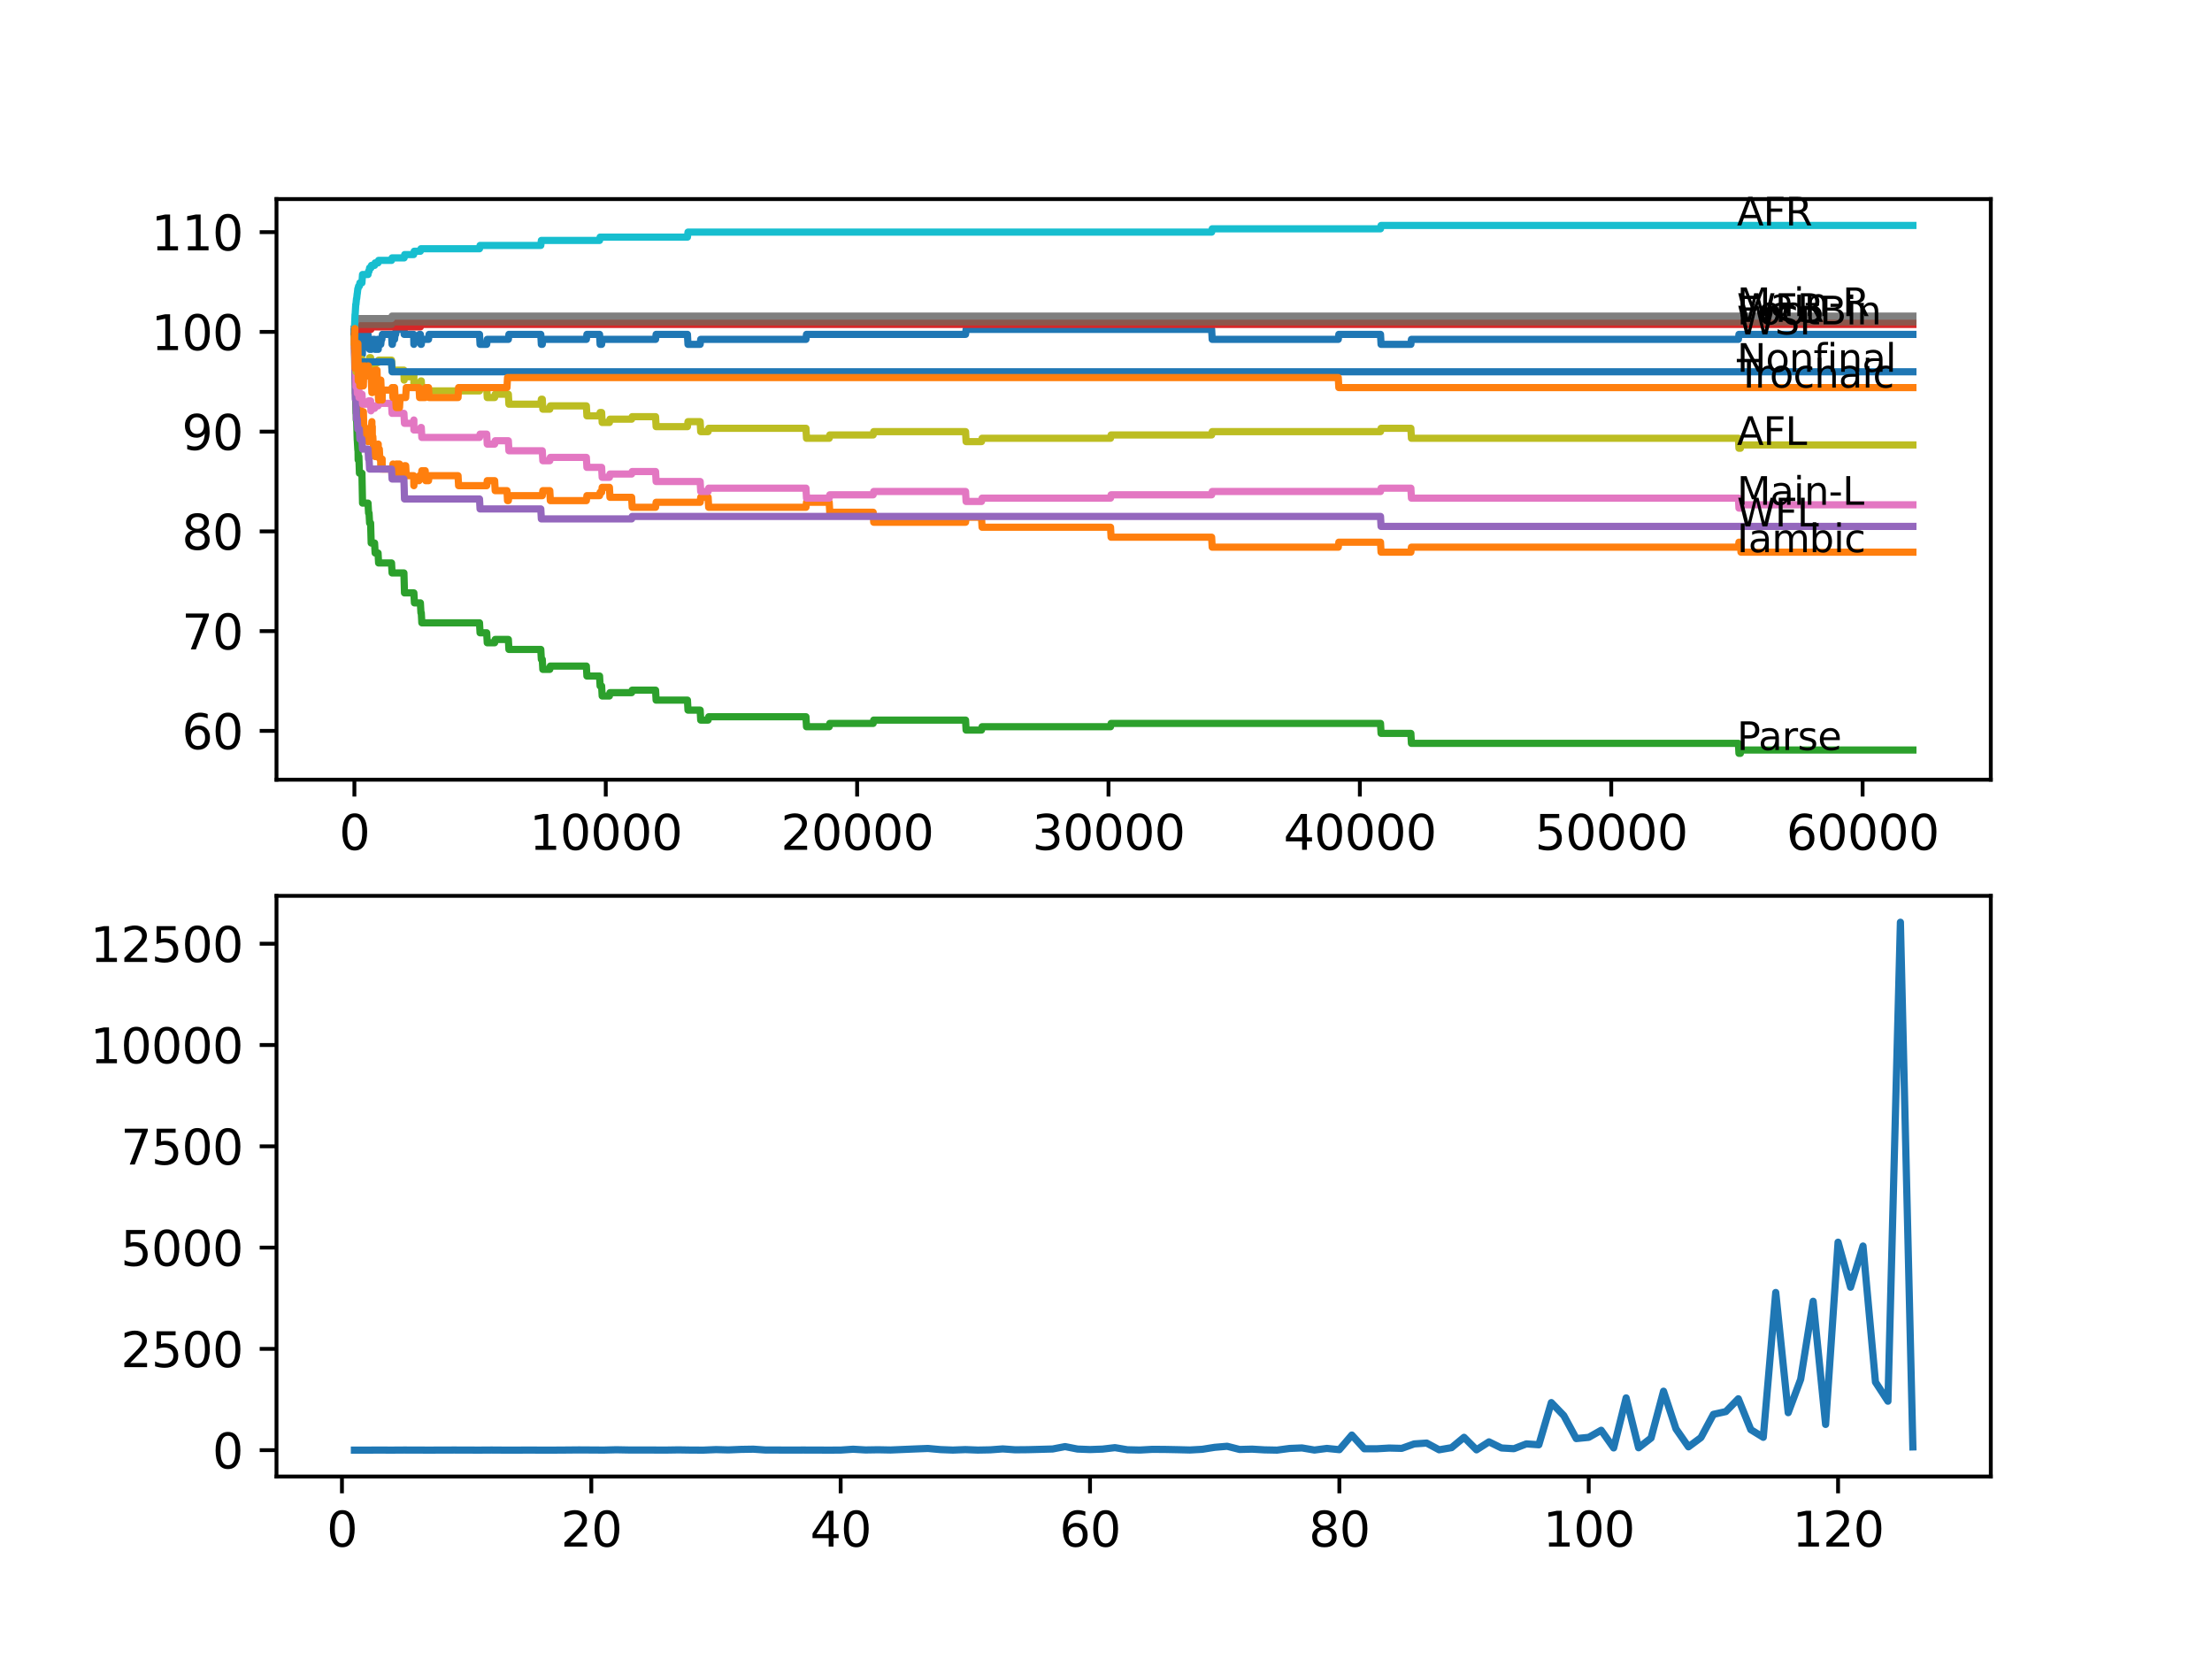 <?xml version="1.0" encoding="utf-8" standalone="no"?>
<!DOCTYPE svg PUBLIC "-//W3C//DTD SVG 1.1//EN"
  "http://www.w3.org/Graphics/SVG/1.1/DTD/svg11.dtd">
<svg xmlns:xlink="http://www.w3.org/1999/xlink" width="460.8pt" height="345.6pt" viewBox="0 0 460.8 345.6" xmlns="http://www.w3.org/2000/svg" version="1.1">
 <defs>
  <style type="text/css">*{stroke-linejoin: round; stroke-linecap: butt}</style>
 </defs>
 <g id="figure_1">
  <g id="patch_1">
   <path d="M 0 345.6 
L 460.8 345.6 
L 460.8 0 
L 0 0 
z
" style="fill: #ffffff"/>
  </g>
  <g id="axes_1">
   <g id="patch_2">
    <path d="M 57.6 162.432 
L 414.72 162.432 
L 414.72 41.472 
L 57.6 41.472 
z
" style="fill: #ffffff"/>
   </g>
   <g id="matplotlib.axis_1">
    <g id="xtick_1">
     <g id="line2d_1">
      <defs>
       <path id="m254d08b460" d="M 0 0 
L 0 3.5 
" style="stroke: #000000; stroke-width: 0.8"/>
      </defs>
      <g>
       <use xlink:href="#m254d08b460" x="73.827" y="162.432" style="stroke: #000000; stroke-width: 0.8"/>
      </g>
     </g>
     <g id="text_1">
      <!-- 0 -->
      <g transform="translate(70.646 177.03)scale(0.1 -0.1)">
       <defs>
        <path id="DejaVuSans-30" d="M 2034 4250 
Q 1547 4250 1301 3770 
Q 1056 3291 1056 2328 
Q 1056 1369 1301 889 
Q 1547 409 2034 409 
Q 2525 409 2770 889 
Q 3016 1369 3016 2328 
Q 3016 3291 2770 3770 
Q 2525 4250 2034 4250 
z
M 2034 4750 
Q 2819 4750 3233 4129 
Q 3647 3509 3647 2328 
Q 3647 1150 3233 529 
Q 2819 -91 2034 -91 
Q 1250 -91 836 529 
Q 422 1150 422 2328 
Q 422 3509 836 4129 
Q 1250 4750 2034 4750 
z
" transform="scale(0.016)"/>
       </defs>
       <use xlink:href="#DejaVuSans-30"/>
      </g>
     </g>
    </g>
    <g id="xtick_2">
     <g id="line2d_2">
      <g>
       <use xlink:href="#m254d08b460" x="126.192" y="162.432" style="stroke: #000000; stroke-width: 0.8"/>
      </g>
     </g>
     <g id="text_2">
      <!-- 10000 -->
      <g transform="translate(110.286 177.03)scale(0.1 -0.1)">
       <defs>
        <path id="DejaVuSans-31" d="M 794 531 
L 1825 531 
L 1825 4091 
L 703 3866 
L 703 4441 
L 1819 4666 
L 2450 4666 
L 2450 531 
L 3481 531 
L 3481 0 
L 794 0 
L 794 531 
z
" transform="scale(0.016)"/>
       </defs>
       <use xlink:href="#DejaVuSans-31"/>
       <use xlink:href="#DejaVuSans-30" x="63.623"/>
       <use xlink:href="#DejaVuSans-30" x="127.246"/>
       <use xlink:href="#DejaVuSans-30" x="190.869"/>
       <use xlink:href="#DejaVuSans-30" x="254.492"/>
      </g>
     </g>
    </g>
    <g id="xtick_3">
     <g id="line2d_3">
      <g>
       <use xlink:href="#m254d08b460" x="178.556" y="162.432" style="stroke: #000000; stroke-width: 0.8"/>
      </g>
     </g>
     <g id="text_3">
      <!-- 20000 -->
      <g transform="translate(162.65 177.03)scale(0.1 -0.1)">
       <defs>
        <path id="DejaVuSans-32" d="M 1228 531 
L 3431 531 
L 3431 0 
L 469 0 
L 469 531 
Q 828 903 1448 1529 
Q 2069 2156 2228 2338 
Q 2531 2678 2651 2914 
Q 2772 3150 2772 3378 
Q 2772 3750 2511 3984 
Q 2250 4219 1831 4219 
Q 1534 4219 1204 4116 
Q 875 4013 500 3803 
L 500 4441 
Q 881 4594 1212 4672 
Q 1544 4750 1819 4750 
Q 2544 4750 2975 4387 
Q 3406 4025 3406 3419 
Q 3406 3131 3298 2873 
Q 3191 2616 2906 2266 
Q 2828 2175 2409 1742 
Q 1991 1309 1228 531 
z
" transform="scale(0.016)"/>
       </defs>
       <use xlink:href="#DejaVuSans-32"/>
       <use xlink:href="#DejaVuSans-30" x="63.623"/>
       <use xlink:href="#DejaVuSans-30" x="127.246"/>
       <use xlink:href="#DejaVuSans-30" x="190.869"/>
       <use xlink:href="#DejaVuSans-30" x="254.492"/>
      </g>
     </g>
    </g>
    <g id="xtick_4">
     <g id="line2d_4">
      <g>
       <use xlink:href="#m254d08b460" x="230.921" y="162.432" style="stroke: #000000; stroke-width: 0.8"/>
      </g>
     </g>
     <g id="text_4">
      <!-- 30000 -->
      <g transform="translate(215.015 177.03)scale(0.1 -0.1)">
       <defs>
        <path id="DejaVuSans-33" d="M 2597 2516 
Q 3050 2419 3304 2112 
Q 3559 1806 3559 1356 
Q 3559 666 3084 287 
Q 2609 -91 1734 -91 
Q 1441 -91 1130 -33 
Q 819 25 488 141 
L 488 750 
Q 750 597 1062 519 
Q 1375 441 1716 441 
Q 2309 441 2620 675 
Q 2931 909 2931 1356 
Q 2931 1769 2642 2001 
Q 2353 2234 1838 2234 
L 1294 2234 
L 1294 2753 
L 1863 2753 
Q 2328 2753 2575 2939 
Q 2822 3125 2822 3475 
Q 2822 3834 2567 4026 
Q 2313 4219 1838 4219 
Q 1578 4219 1281 4162 
Q 984 4106 628 3988 
L 628 4550 
Q 988 4650 1302 4700 
Q 1616 4750 1894 4750 
Q 2613 4750 3031 4423 
Q 3450 4097 3450 3541 
Q 3450 3153 3228 2886 
Q 3006 2619 2597 2516 
z
" transform="scale(0.016)"/>
       </defs>
       <use xlink:href="#DejaVuSans-33"/>
       <use xlink:href="#DejaVuSans-30" x="63.623"/>
       <use xlink:href="#DejaVuSans-30" x="127.246"/>
       <use xlink:href="#DejaVuSans-30" x="190.869"/>
       <use xlink:href="#DejaVuSans-30" x="254.492"/>
      </g>
     </g>
    </g>
    <g id="xtick_5">
     <g id="line2d_5">
      <g>
       <use xlink:href="#m254d08b460" x="283.285" y="162.432" style="stroke: #000000; stroke-width: 0.8"/>
      </g>
     </g>
     <g id="text_5">
      <!-- 40000 -->
      <g transform="translate(267.379 177.03)scale(0.1 -0.1)">
       <defs>
        <path id="DejaVuSans-34" d="M 2419 4116 
L 825 1625 
L 2419 1625 
L 2419 4116 
z
M 2253 4666 
L 3047 4666 
L 3047 1625 
L 3713 1625 
L 3713 1100 
L 3047 1100 
L 3047 0 
L 2419 0 
L 2419 1100 
L 313 1100 
L 313 1709 
L 2253 4666 
z
" transform="scale(0.016)"/>
       </defs>
       <use xlink:href="#DejaVuSans-34"/>
       <use xlink:href="#DejaVuSans-30" x="63.623"/>
       <use xlink:href="#DejaVuSans-30" x="127.246"/>
       <use xlink:href="#DejaVuSans-30" x="190.869"/>
       <use xlink:href="#DejaVuSans-30" x="254.492"/>
      </g>
     </g>
    </g>
    <g id="xtick_6">
     <g id="line2d_6">
      <g>
       <use xlink:href="#m254d08b460" x="335.65" y="162.432" style="stroke: #000000; stroke-width: 0.8"/>
      </g>
     </g>
     <g id="text_6">
      <!-- 50000 -->
      <g transform="translate(319.744 177.03)scale(0.1 -0.1)">
       <defs>
        <path id="DejaVuSans-35" d="M 691 4666 
L 3169 4666 
L 3169 4134 
L 1269 4134 
L 1269 2991 
Q 1406 3038 1543 3061 
Q 1681 3084 1819 3084 
Q 2600 3084 3056 2656 
Q 3513 2228 3513 1497 
Q 3513 744 3044 326 
Q 2575 -91 1722 -91 
Q 1428 -91 1123 -41 
Q 819 9 494 109 
L 494 744 
Q 775 591 1075 516 
Q 1375 441 1709 441 
Q 2250 441 2565 725 
Q 2881 1009 2881 1497 
Q 2881 1984 2565 2268 
Q 2250 2553 1709 2553 
Q 1456 2553 1204 2497 
Q 953 2441 691 2322 
L 691 4666 
z
" transform="scale(0.016)"/>
       </defs>
       <use xlink:href="#DejaVuSans-35"/>
       <use xlink:href="#DejaVuSans-30" x="63.623"/>
       <use xlink:href="#DejaVuSans-30" x="127.246"/>
       <use xlink:href="#DejaVuSans-30" x="190.869"/>
       <use xlink:href="#DejaVuSans-30" x="254.492"/>
      </g>
     </g>
    </g>
    <g id="xtick_7">
     <g id="line2d_7">
      <g>
       <use xlink:href="#m254d08b460" x="388.014" y="162.432" style="stroke: #000000; stroke-width: 0.8"/>
      </g>
     </g>
     <g id="text_7">
      <!-- 60000 -->
      <g transform="translate(372.108 177.03)scale(0.1 -0.1)">
       <defs>
        <path id="DejaVuSans-36" d="M 2113 2584 
Q 1688 2584 1439 2293 
Q 1191 2003 1191 1497 
Q 1191 994 1439 701 
Q 1688 409 2113 409 
Q 2538 409 2786 701 
Q 3034 994 3034 1497 
Q 3034 2003 2786 2293 
Q 2538 2584 2113 2584 
z
M 3366 4563 
L 3366 3988 
Q 3128 4100 2886 4159 
Q 2644 4219 2406 4219 
Q 1781 4219 1451 3797 
Q 1122 3375 1075 2522 
Q 1259 2794 1537 2939 
Q 1816 3084 2150 3084 
Q 2853 3084 3261 2657 
Q 3669 2231 3669 1497 
Q 3669 778 3244 343 
Q 2819 -91 2113 -91 
Q 1303 -91 875 529 
Q 447 1150 447 2328 
Q 447 3434 972 4092 
Q 1497 4750 2381 4750 
Q 2619 4750 2861 4703 
Q 3103 4656 3366 4563 
z
" transform="scale(0.016)"/>
       </defs>
       <use xlink:href="#DejaVuSans-36"/>
       <use xlink:href="#DejaVuSans-30" x="63.623"/>
       <use xlink:href="#DejaVuSans-30" x="127.246"/>
       <use xlink:href="#DejaVuSans-30" x="190.869"/>
       <use xlink:href="#DejaVuSans-30" x="254.492"/>
      </g>
     </g>
    </g>
   </g>
   <g id="matplotlib.axis_2">
    <g id="ytick_1">
     <g id="line2d_8">
      <defs>
       <path id="m38cc7e2f2a" d="M 0 0 
L -3.5 0 
" style="stroke: #000000; stroke-width: 0.8"/>
      </defs>
      <g>
       <use xlink:href="#m38cc7e2f2a" x="57.6" y="152.258" style="stroke: #000000; stroke-width: 0.8"/>
      </g>
     </g>
     <g id="text_8">
      <!-- 60 -->
      <g transform="translate(37.875 156.057)scale(0.1 -0.1)">
       <use xlink:href="#DejaVuSans-36"/>
       <use xlink:href="#DejaVuSans-30" x="63.623"/>
      </g>
     </g>
    </g>
    <g id="ytick_2">
     <g id="line2d_9">
      <g>
       <use xlink:href="#m38cc7e2f2a" x="57.6" y="131.478" style="stroke: #000000; stroke-width: 0.8"/>
      </g>
     </g>
     <g id="text_9">
      <!-- 70 -->
      <g transform="translate(37.875 135.277)scale(0.1 -0.1)">
       <defs>
        <path id="DejaVuSans-37" d="M 525 4666 
L 3525 4666 
L 3525 4397 
L 1831 0 
L 1172 0 
L 2766 4134 
L 525 4134 
L 525 4666 
z
" transform="scale(0.016)"/>
       </defs>
       <use xlink:href="#DejaVuSans-37"/>
       <use xlink:href="#DejaVuSans-30" x="63.623"/>
      </g>
     </g>
    </g>
    <g id="ytick_3">
     <g id="line2d_10">
      <g>
       <use xlink:href="#m38cc7e2f2a" x="57.6" y="110.697" style="stroke: #000000; stroke-width: 0.8"/>
      </g>
     </g>
     <g id="text_10">
      <!-- 80 -->
      <g transform="translate(37.875 114.496)scale(0.1 -0.1)">
       <defs>
        <path id="DejaVuSans-38" d="M 2034 2216 
Q 1584 2216 1326 1975 
Q 1069 1734 1069 1313 
Q 1069 891 1326 650 
Q 1584 409 2034 409 
Q 2484 409 2743 651 
Q 3003 894 3003 1313 
Q 3003 1734 2745 1975 
Q 2488 2216 2034 2216 
z
M 1403 2484 
Q 997 2584 770 2862 
Q 544 3141 544 3541 
Q 544 4100 942 4425 
Q 1341 4750 2034 4750 
Q 2731 4750 3128 4425 
Q 3525 4100 3525 3541 
Q 3525 3141 3298 2862 
Q 3072 2584 2669 2484 
Q 3125 2378 3379 2068 
Q 3634 1759 3634 1313 
Q 3634 634 3220 271 
Q 2806 -91 2034 -91 
Q 1263 -91 848 271 
Q 434 634 434 1313 
Q 434 1759 690 2068 
Q 947 2378 1403 2484 
z
M 1172 3481 
Q 1172 3119 1398 2916 
Q 1625 2713 2034 2713 
Q 2441 2713 2670 2916 
Q 2900 3119 2900 3481 
Q 2900 3844 2670 4047 
Q 2441 4250 2034 4250 
Q 1625 4250 1398 4047 
Q 1172 3844 1172 3481 
z
" transform="scale(0.016)"/>
       </defs>
       <use xlink:href="#DejaVuSans-38"/>
       <use xlink:href="#DejaVuSans-30" x="63.623"/>
      </g>
     </g>
    </g>
    <g id="ytick_4">
     <g id="line2d_11">
      <g>
       <use xlink:href="#m38cc7e2f2a" x="57.6" y="89.917" style="stroke: #000000; stroke-width: 0.8"/>
      </g>
     </g>
     <g id="text_11">
      <!-- 90 -->
      <g transform="translate(37.875 93.716)scale(0.1 -0.1)">
       <defs>
        <path id="DejaVuSans-39" d="M 703 97 
L 703 672 
Q 941 559 1184 500 
Q 1428 441 1663 441 
Q 2288 441 2617 861 
Q 2947 1281 2994 2138 
Q 2813 1869 2534 1725 
Q 2256 1581 1919 1581 
Q 1219 1581 811 2004 
Q 403 2428 403 3163 
Q 403 3881 828 4315 
Q 1253 4750 1959 4750 
Q 2769 4750 3195 4129 
Q 3622 3509 3622 2328 
Q 3622 1225 3098 567 
Q 2575 -91 1691 -91 
Q 1453 -91 1209 -44 
Q 966 3 703 97 
z
M 1959 2075 
Q 2384 2075 2632 2365 
Q 2881 2656 2881 3163 
Q 2881 3666 2632 3958 
Q 2384 4250 1959 4250 
Q 1534 4250 1286 3958 
Q 1038 3666 1038 3163 
Q 1038 2656 1286 2365 
Q 1534 2075 1959 2075 
z
" transform="scale(0.016)"/>
       </defs>
       <use xlink:href="#DejaVuSans-39"/>
       <use xlink:href="#DejaVuSans-30" x="63.623"/>
      </g>
     </g>
    </g>
    <g id="ytick_5">
     <g id="line2d_12">
      <g>
       <use xlink:href="#m38cc7e2f2a" x="57.6" y="69.136" style="stroke: #000000; stroke-width: 0.8"/>
      </g>
     </g>
     <g id="text_12">
      <!-- 100 -->
      <g transform="translate(31.512 72.935)scale(0.1 -0.1)">
       <use xlink:href="#DejaVuSans-31"/>
       <use xlink:href="#DejaVuSans-30" x="63.623"/>
       <use xlink:href="#DejaVuSans-30" x="127.246"/>
      </g>
     </g>
    </g>
    <g id="ytick_6">
     <g id="line2d_13">
      <g>
       <use xlink:href="#m38cc7e2f2a" x="57.6" y="48.356" style="stroke: #000000; stroke-width: 0.8"/>
      </g>
     </g>
     <g id="text_13">
      <!-- 110 -->
      <g transform="translate(31.512 52.155)scale(0.1 -0.1)">
       <use xlink:href="#DejaVuSans-31"/>
       <use xlink:href="#DejaVuSans-31" x="63.623"/>
       <use xlink:href="#DejaVuSans-30" x="127.246"/>
      </g>
     </g>
    </g>
   </g>
   <g id="line2d_14">
    <path d="M 73.833 68.617 
L 73.848 68.617 
L 73.922 73.812 
L 73.964 70.695 
L 73.969 70.695 
L 73.99 68.617 
L 74.026 72.773 
L 74.074 71.734 
L 74.105 71.734 
L 74.22 69.656 
L 74.33 73.812 
L 74.335 72.773 
L 74.43 72.773 
L 74.545 74.851 
L 74.555 74.851 
L 74.681 71.734 
L 74.76 71.734 
L 74.859 69.656 
L 74.87 71.734 
L 74.948 71.734 
L 75.063 70.695 
L 75.398 70.695 
L 75.493 73.812 
L 75.514 72.773 
L 75.535 72.773 
L 75.65 71.734 
L 75.807 71.734 
L 75.922 70.695 
L 76.063 70.695 
L 76.179 69.656 
L 76.666 69.656 
L 76.744 71.734 
L 76.776 70.695 
L 76.88 70.695 
L 76.996 72.773 
L 77.205 72.773 
L 77.273 70.695 
L 77.315 72.773 
L 77.378 72.773 
L 77.493 71.734 
L 77.535 71.734 
L 77.65 70.695 
L 78.032 70.695 
L 78.148 72.773 
L 78.535 72.773 
L 78.655 70.695 
L 78.755 70.695 
L 78.797 72.773 
L 78.865 71.734 
L 79.321 71.734 
L 79.436 70.695 
L 79.546 70.695 
L 79.661 69.656 
L 81.562 69.656 
L 81.677 71.734 
L 81.74 71.734 
L 81.855 70.695 
L 82.19 70.695 
L 82.305 69.656 
L 82.421 69.656 
L 82.536 68.617 
L 84.143 68.617 
L 84.19 67.578 
L 84.196 69.656 
L 84.248 69.656 
L 86.175 69.656 
L 86.217 71.734 
L 86.285 70.695 
L 87.29 70.695 
L 87.406 69.656 
L 87.573 69.656 
L 87.688 71.734 
L 87.762 71.734 
L 87.877 70.695 
L 89.27 70.695 
L 89.385 69.656 
L 99.889 69.656 
L 100.004 71.734 
L 101.387 71.734 
L 101.502 70.695 
L 105.901 70.695 
L 106.016 69.656 
L 112.656 69.656 
L 112.771 71.734 
L 112.965 71.734 
L 113.08 70.695 
L 122.149 70.695 
L 122.265 69.656 
L 124.899 69.656 
L 125.014 71.734 
L 125.328 71.734 
L 125.443 70.695 
L 136.565 70.695 
L 136.681 69.656 
L 143.205 69.656 
L 143.32 71.734 
L 145.855 71.734 
L 145.97 70.695 
L 167.895 70.695 
L 168.01 69.656 
L 201.141 69.656 
L 201.256 68.617 
L 252.406 68.617 
L 252.521 70.695 
L 278.787 70.695 
L 278.903 69.656 
L 287.585 69.656 
L 287.7 71.734 
L 293.91 71.734 
L 294.025 70.695 
L 362.141 70.695 
L 362.256 69.656 
L 398.487 69.656 
L 398.487 69.656 
" clip-path="url(#p33a8e4e06e)" style="fill: none; stroke: #1f77b4; stroke-width: 1.5; stroke-linecap: square"/>
   </g>
   <g id="line2d_15">
    <path d="M 73.833 68.617 
L 73.838 68.617 
L 73.969 77.968 
L 73.974 76.929 
L 74.047 80.046 
L 74.074 79.007 
L 74.105 79.007 
L 74.126 77.968 
L 74.178 80.565 
L 74.205 80.565 
L 74.21 80.565 
L 74.325 84.029 
L 74.33 84.029 
L 74.445 82.99 
L 74.555 82.99 
L 74.587 80.912 
L 74.644 87.146 
L 74.76 87.146 
L 74.786 86.107 
L 74.791 88.185 
L 74.87 86.453 
L 74.948 86.453 
L 75.063 85.414 
L 75.105 85.414 
L 75.22 87.492 
L 75.325 87.492 
L 75.398 89.57 
L 75.435 87.839 
L 75.493 87.839 
L 75.613 85.761 
L 75.697 85.761 
L 75.807 89.917 
L 75.812 88.878 
L 75.912 88.878 
L 76.027 90.956 
L 76.063 90.956 
L 76.179 89.917 
L 76.524 89.917 
L 76.639 91.995 
L 76.744 91.995 
L 76.859 90.956 
L 77.205 90.956 
L 77.325 88.878 
L 77.378 88.878 
L 77.472 87.839 
L 77.477 89.917 
L 77.483 89.917 
L 77.535 89.917 
L 77.556 88.878 
L 77.561 90.956 
L 77.64 90.956 
L 77.666 90.956 
L 77.781 93.034 
L 78.032 93.034 
L 78.148 95.112 
L 78.535 95.112 
L 78.655 93.034 
L 78.755 93.034 
L 78.792 92.514 
L 78.797 94.592 
L 78.86 93.553 
L 79.017 93.553 
L 79.132 95.631 
L 79.305 95.631 
L 79.321 97.709 
L 79.415 96.67 
L 79.546 96.67 
L 79.609 95.631 
L 79.614 97.709 
L 79.65 97.709 
L 81.74 97.709 
L 81.855 96.67 
L 81.918 96.67 
L 82.033 98.748 
L 82.19 98.748 
L 82.305 97.709 
L 82.421 97.709 
L 82.536 96.67 
L 83.227 96.67 
L 83.342 98.748 
L 84.143 98.748 
L 84.258 97.017 
L 84.515 97.017 
L 84.63 99.095 
L 86.175 99.095 
L 86.217 101.173 
L 86.285 100.134 
L 87.29 100.134 
L 87.406 99.095 
L 87.762 99.095 
L 87.877 98.056 
L 88.573 98.056 
L 88.689 100.134 
L 89.27 100.134 
L 89.385 99.095 
L 95.417 99.095 
L 95.533 101.173 
L 101.387 101.173 
L 101.502 100.134 
L 103.042 100.134 
L 103.157 102.212 
L 105.613 102.212 
L 105.728 104.29 
L 105.901 104.29 
L 106.016 103.251 
L 112.965 103.251 
L 113.08 102.212 
L 114.53 102.212 
L 114.646 104.29 
L 122.149 104.29 
L 122.265 103.251 
L 124.899 103.251 
L 125.014 102.558 
L 125.328 102.558 
L 125.443 101.519 
L 126.951 101.519 
L 127.066 103.597 
L 131.58 103.597 
L 131.695 105.675 
L 136.565 105.675 
L 136.681 104.636 
L 145.855 104.636 
L 145.97 103.597 
L 147.515 103.597 
L 147.63 105.675 
L 167.895 105.675 
L 168.01 104.636 
L 172.739 104.636 
L 172.854 106.714 
L 181.897 106.714 
L 182.013 108.792 
L 201.141 108.792 
L 201.256 107.753 
L 204.466 107.753 
L 204.582 109.831 
L 231.345 109.831 
L 231.46 111.909 
L 252.406 111.909 
L 252.521 113.987 
L 278.787 113.987 
L 278.903 112.948 
L 287.585 112.948 
L 287.7 115.026 
L 293.91 115.026 
L 294.025 113.987 
L 362.141 113.987 
L 362.256 112.948 
L 362.56 112.948 
L 362.675 115.026 
L 398.487 115.026 
L 398.487 115.026 
" clip-path="url(#p33a8e4e06e)" style="fill: none; stroke: #ff7f0e; stroke-width: 1.5; stroke-linecap: square"/>
   </g>
   <g id="line2d_16">
    <path d="M 73.833 69.136 
L 73.948 78.834 
L 73.964 78.314 
L 73.99 77.795 
L 74.026 81.951 
L 74.037 81.951 
L 74.053 81.951 
L 74.173 86.107 
L 74.22 85.414 
L 74.225 87.492 
L 74.273 87.492 
L 74.299 87.492 
L 74.419 91.648 
L 74.43 91.648 
L 74.545 93.726 
L 74.587 93.726 
L 74.613 95.804 
L 74.697 95.112 
L 74.76 95.112 
L 74.875 98.575 
L 75.398 98.575 
L 75.524 104.809 
L 76.666 104.809 
L 76.781 106.887 
L 76.88 106.887 
L 76.996 108.965 
L 77.205 108.965 
L 77.325 113.122 
L 78.032 113.122 
L 78.148 115.2 
L 78.755 115.2 
L 78.87 117.278 
L 81.562 117.278 
L 81.677 119.356 
L 84.143 119.356 
L 84.264 123.512 
L 86.217 123.512 
L 86.332 125.59 
L 87.573 125.59 
L 87.688 127.668 
L 87.762 127.668 
L 87.877 129.746 
L 99.889 129.746 
L 100.004 131.824 
L 101.387 131.824 
L 101.502 133.902 
L 103.042 133.902 
L 103.157 133.209 
L 105.901 133.209 
L 106.016 135.287 
L 112.656 135.287 
L 112.771 137.365 
L 112.965 137.365 
L 113.08 139.444 
L 114.53 139.444 
L 114.646 138.751 
L 122.149 138.751 
L 122.265 140.829 
L 124.899 140.829 
L 125.014 142.907 
L 125.328 142.907 
L 125.443 144.985 
L 126.951 144.985 
L 127.066 144.292 
L 131.58 144.292 
L 131.695 143.773 
L 136.565 143.773 
L 136.681 145.851 
L 143.205 145.851 
L 143.32 147.929 
L 145.855 147.929 
L 145.97 150.007 
L 147.515 150.007 
L 147.63 149.314 
L 167.895 149.314 
L 168.01 151.392 
L 172.739 151.392 
L 172.854 150.7 
L 181.897 150.7 
L 182.013 150.007 
L 201.141 150.007 
L 201.256 152.085 
L 204.466 152.085 
L 204.582 151.392 
L 231.345 151.392 
L 231.46 150.7 
L 287.585 150.7 
L 287.7 152.778 
L 293.91 152.778 
L 294.025 154.856 
L 362.141 154.856 
L 362.256 156.934 
L 362.56 156.934 
L 362.675 156.241 
L 398.487 156.241 
L 398.487 156.241 
" clip-path="url(#p33a8e4e06e)" style="fill: none; stroke: #2ca02c; stroke-width: 1.5; stroke-linecap: square"/>
   </g>
   <g id="line2d_17">
    <path d="M 73.833 69.136 
L 73.948 69.136 
L 74.063 68.617 
L 77.273 68.617 
L 77.388 68.097 
L 87.573 68.097 
L 87.688 67.578 
L 398.487 67.578 
L 398.487 67.578 
" clip-path="url(#p33a8e4e06e)" style="fill: none; stroke: #d62728; stroke-width: 1.5; stroke-linecap: square"/>
   </g>
   <g id="line2d_18">
    <path d="M 73.833 71.214 
L 73.964 79.526 
L 73.99 79.007 
L 74.026 83.163 
L 74.037 83.163 
L 74.147 83.163 
L 74.267 87.319 
L 74.43 87.319 
L 74.545 89.397 
L 74.859 89.397 
L 74.974 91.475 
L 75.398 91.475 
L 75.514 93.553 
L 76.666 93.553 
L 76.781 95.631 
L 76.88 95.631 
L 76.996 97.709 
L 81.562 97.709 
L 81.677 99.787 
L 84.143 99.787 
L 84.264 103.943 
L 99.889 103.943 
L 100.004 106.022 
L 112.656 106.022 
L 112.771 108.1 
L 131.58 108.1 
L 131.695 107.58 
L 287.585 107.58 
L 287.7 109.658 
L 398.487 109.658 
L 398.487 109.658 
" clip-path="url(#p33a8e4e06e)" style="fill: none; stroke: #9467bd; stroke-width: 1.5; stroke-linecap: square"/>
   </g>
   <g id="line2d_19">
    <path d="M 73.833 69.136 
L 73.88 69.136 
L 74 68.097 
L 74.147 68.097 
L 74.262 67.578 
L 81.562 67.578 
L 81.677 67.058 
L 398.487 67.058 
L 398.487 67.058 
" clip-path="url(#p33a8e4e06e)" style="fill: none; stroke: #8c564b; stroke-width: 1.5; stroke-linecap: square"/>
   </g>
   <g id="line2d_20">
    <path d="M 73.833 71.214 
L 73.848 70.521 
L 73.885 73.985 
L 73.927 73.292 
L 73.943 73.292 
L 74.058 76.409 
L 74.147 76.409 
L 74.173 80.565 
L 74.262 79.873 
L 74.33 79.873 
L 74.445 81.951 
L 74.587 81.951 
L 74.707 80.739 
L 74.76 80.739 
L 74.786 82.817 
L 74.87 82.124 
L 75.409 82.124 
L 75.524 84.202 
L 76.666 84.202 
L 76.781 83.509 
L 77.205 83.509 
L 77.273 85.587 
L 77.315 85.068 
L 78.032 85.068 
L 78.148 84.548 
L 78.755 84.548 
L 78.87 84.029 
L 81.562 84.029 
L 81.677 86.107 
L 84.143 86.107 
L 84.258 88.185 
L 86.175 88.185 
L 86.217 87.492 
L 86.222 89.57 
L 86.275 89.57 
L 87.573 89.57 
L 87.688 89.051 
L 87.762 89.051 
L 87.877 91.129 
L 99.889 91.129 
L 100.004 90.436 
L 101.387 90.436 
L 101.502 92.514 
L 103.042 92.514 
L 103.157 91.821 
L 105.901 91.821 
L 106.016 93.9 
L 112.965 93.9 
L 113.08 95.978 
L 114.53 95.978 
L 114.646 95.285 
L 122.149 95.285 
L 122.265 97.363 
L 125.328 97.363 
L 125.443 99.441 
L 126.951 99.441 
L 127.066 98.748 
L 131.58 98.748 
L 131.695 98.229 
L 136.565 98.229 
L 136.681 100.307 
L 145.855 100.307 
L 145.97 102.385 
L 147.515 102.385 
L 147.63 101.692 
L 167.895 101.692 
L 168.01 103.77 
L 172.739 103.77 
L 172.854 103.078 
L 181.897 103.078 
L 182.013 102.385 
L 201.141 102.385 
L 201.256 104.463 
L 204.466 104.463 
L 204.582 103.77 
L 231.345 103.77 
L 231.46 103.078 
L 252.406 103.078 
L 252.521 102.385 
L 287.585 102.385 
L 287.7 101.692 
L 293.91 101.692 
L 294.025 103.77 
L 362.141 103.77 
L 362.256 105.848 
L 362.56 105.848 
L 362.675 105.156 
L 398.487 105.156 
L 398.487 105.156 
" clip-path="url(#p33a8e4e06e)" style="fill: none; stroke: #e377c2; stroke-width: 1.5; stroke-linecap: square"/>
   </g>
   <g id="line2d_21">
    <path d="M 73.833 68.617 
L 73.848 68.617 
L 73.969 66.885 
L 74.147 66.885 
L 74.262 66.365 
L 81.562 66.365 
L 81.677 65.846 
L 398.487 65.846 
L 398.487 65.846 
" clip-path="url(#p33a8e4e06e)" style="fill: none; stroke: #7f7f7f; stroke-width: 1.5; stroke-linecap: square"/>
   </g>
   <g id="line2d_22">
    <path d="M 73.833 71.214 
L 73.88 69.829 
L 73.885 71.907 
L 73.943 71.214 
L 74.058 73.292 
L 74.147 73.292 
L 74.173 77.448 
L 74.262 76.063 
L 74.299 76.063 
L 74.33 75.024 
L 74.335 77.102 
L 74.403 77.102 
L 74.43 77.102 
L 74.545 76.063 
L 74.587 76.063 
L 74.707 74.851 
L 74.76 74.851 
L 74.786 76.929 
L 74.87 75.543 
L 75.398 75.543 
L 75.409 74.851 
L 75.414 76.929 
L 75.503 75.89 
L 76.666 75.89 
L 76.781 75.197 
L 76.88 75.197 
L 76.996 74.504 
L 77.205 74.504 
L 77.273 76.582 
L 77.315 76.063 
L 78.032 76.063 
L 78.148 75.543 
L 78.755 75.543 
L 78.87 75.024 
L 81.562 75.024 
L 81.677 77.102 
L 84.143 77.102 
L 84.19 79.18 
L 84.253 78.487 
L 86.175 78.487 
L 86.217 77.795 
L 86.222 79.873 
L 86.275 79.873 
L 87.573 79.873 
L 87.688 79.353 
L 87.762 79.353 
L 87.877 81.431 
L 99.889 81.431 
L 100.004 80.739 
L 101.387 80.739 
L 101.502 82.817 
L 103.042 82.817 
L 103.157 82.124 
L 105.901 82.124 
L 106.016 84.202 
L 112.656 84.202 
L 112.771 83.163 
L 112.965 83.163 
L 113.08 85.241 
L 114.53 85.241 
L 114.646 84.548 
L 122.149 84.548 
L 122.265 86.626 
L 124.899 86.626 
L 125.014 85.934 
L 125.328 85.934 
L 125.443 88.012 
L 126.951 88.012 
L 127.066 87.319 
L 131.58 87.319 
L 131.695 86.8 
L 136.565 86.8 
L 136.681 88.878 
L 143.205 88.878 
L 143.32 87.839 
L 145.855 87.839 
L 145.97 89.917 
L 147.515 89.917 
L 147.63 89.224 
L 167.895 89.224 
L 168.01 91.302 
L 172.739 91.302 
L 172.854 90.609 
L 181.897 90.609 
L 182.013 89.917 
L 201.141 89.917 
L 201.256 91.995 
L 204.466 91.995 
L 204.582 91.302 
L 231.345 91.302 
L 231.46 90.609 
L 252.406 90.609 
L 252.521 89.917 
L 287.585 89.917 
L 287.7 89.224 
L 293.91 89.224 
L 294.025 91.302 
L 362.141 91.302 
L 362.256 93.38 
L 362.56 93.38 
L 362.675 92.687 
L 398.487 92.687 
L 398.487 92.687 
" clip-path="url(#p33a8e4e06e)" style="fill: none; stroke: #bcbd22; stroke-width: 1.5; stroke-linecap: square"/>
   </g>
   <g id="line2d_23">
    <path d="M 73.833 68.617 
L 73.964 65.499 
L 73.99 65.499 
L 74.11 63.421 
L 74.147 63.421 
L 74.267 62.209 
L 74.299 62.209 
L 74.414 61.17 
L 74.43 61.17 
L 74.545 60.131 
L 74.587 60.131 
L 74.702 59.612 
L 74.859 59.612 
L 74.974 58.919 
L 75.398 58.919 
L 75.519 57.187 
L 76.666 57.187 
L 76.781 56.495 
L 76.88 56.495 
L 76.996 55.802 
L 77.273 55.802 
L 77.388 55.282 
L 78.032 55.282 
L 78.148 54.763 
L 78.755 54.763 
L 78.87 54.243 
L 81.562 54.243 
L 81.677 53.724 
L 84.19 53.724 
L 84.306 53.031 
L 86.175 53.031 
L 86.29 52.338 
L 87.573 52.338 
L 87.688 51.819 
L 99.889 51.819 
L 100.004 51.126 
L 112.656 51.126 
L 112.771 50.087 
L 124.899 50.087 
L 125.014 49.395 
L 143.205 49.395 
L 143.32 48.356 
L 252.406 48.356 
L 252.521 47.663 
L 287.585 47.663 
L 287.7 46.97 
L 398.487 46.97 
L 398.487 46.97 
" clip-path="url(#p33a8e4e06e)" style="fill: none; stroke: #17becf; stroke-width: 1.5; stroke-linecap: square"/>
   </g>
   <g id="line2d_24">
    <path d="M 73.833 69.136 
L 73.88 69.136 
L 74 73.292 
L 74.147 73.292 
L 74.262 75.37 
L 81.562 75.37 
L 81.677 77.448 
L 398.487 77.448 
L 398.487 77.448 
" clip-path="url(#p33a8e4e06e)" style="fill: none; stroke: #1f77b4; stroke-width: 1.5; stroke-linecap: square"/>
   </g>
   <g id="line2d_25">
    <path d="M 73.833 71.214 
L 73.838 71.214 
L 73.922 68.443 
L 73.885 72.6 
L 73.943 72.6 
L 73.953 72.6 
L 73.974 76.756 
L 74.063 73.639 
L 74.105 73.639 
L 74.21 75.717 
L 74.215 73.639 
L 74.225 73.639 
L 74.341 71.56 
L 74.555 71.56 
L 74.629 79.353 
L 74.676 76.236 
L 74.838 76.236 
L 74.959 80.392 
L 75.105 80.392 
L 75.22 78.314 
L 75.325 78.314 
L 75.44 76.236 
L 75.493 76.236 
L 75.613 80.392 
L 75.697 80.392 
L 75.807 76.236 
L 75.812 78.314 
L 75.912 78.314 
L 76.027 76.236 
L 76.063 76.236 
L 76.179 78.314 
L 76.524 78.314 
L 76.639 76.236 
L 76.744 76.236 
L 76.859 78.314 
L 76.88 78.314 
L 76.996 77.621 
L 77.257 77.621 
L 77.373 79.7 
L 77.378 79.7 
L 77.472 81.778 
L 77.488 79.7 
L 77.535 79.7 
L 77.556 81.778 
L 77.645 79.7 
L 77.666 79.7 
L 77.781 77.621 
L 78.032 77.621 
L 78.148 77.102 
L 78.535 77.102 
L 78.655 81.258 
L 78.755 81.258 
L 78.87 83.336 
L 79.017 83.336 
L 79.132 81.258 
L 79.305 81.258 
L 79.321 79.18 
L 79.415 81.258 
L 79.546 81.258 
L 79.609 83.336 
L 79.656 81.258 
L 81.562 81.258 
L 81.677 80.739 
L 81.74 80.739 
L 81.855 82.817 
L 81.918 82.817 
L 82.033 80.739 
L 82.19 80.739 
L 82.305 82.817 
L 82.421 82.817 
L 82.536 84.895 
L 83.227 84.895 
L 83.342 82.817 
L 84.515 82.817 
L 84.63 80.739 
L 87.29 80.739 
L 87.406 82.817 
L 88.573 82.817 
L 88.689 80.739 
L 89.27 80.739 
L 89.385 82.817 
L 95.417 82.817 
L 95.533 80.739 
L 105.613 80.739 
L 105.728 78.66 
L 278.787 78.66 
L 278.903 80.739 
L 398.487 80.739 
L 398.487 80.739 
" clip-path="url(#p33a8e4e06e)" style="fill: none; stroke: #ff7f0e; stroke-width: 1.5; stroke-linecap: square"/>
   </g>
   <g id="patch_3">
    <path d="M 57.6 162.432 
L 57.6 41.472 
" style="fill: none; stroke: #000000; stroke-width: 0.8; stroke-linejoin: miter; stroke-linecap: square"/>
   </g>
   <g id="patch_4">
    <path d="M 414.72 162.432 
L 414.72 41.472 
" style="fill: none; stroke: #000000; stroke-width: 0.8; stroke-linejoin: miter; stroke-linecap: square"/>
   </g>
   <g id="patch_5">
    <path d="M 57.6 162.432 
L 414.72 162.432 
" style="fill: none; stroke: #000000; stroke-width: 0.8; stroke-linejoin: miter; stroke-linecap: square"/>
   </g>
   <g id="patch_6">
    <path d="M 57.6 41.472 
L 414.72 41.472 
" style="fill: none; stroke: #000000; stroke-width: 0.8; stroke-linejoin: miter; stroke-linecap: square"/>
   </g>
   <g id="text_14">
    <!-- WSP -->
    <g transform="translate(361.832 69.656)scale(0.08 -0.08)">
     <defs>
      <path id="DejaVuSans-57" d="M 213 4666 
L 850 4666 
L 1831 722 
L 2809 4666 
L 3519 4666 
L 4500 722 
L 5478 4666 
L 6119 4666 
L 4947 0 
L 4153 0 
L 3169 4050 
L 2175 0 
L 1381 0 
L 213 4666 
z
" transform="scale(0.016)"/>
      <path id="DejaVuSans-53" d="M 3425 4513 
L 3425 3897 
Q 3066 4069 2747 4153 
Q 2428 4238 2131 4238 
Q 1616 4238 1336 4038 
Q 1056 3838 1056 3469 
Q 1056 3159 1242 3001 
Q 1428 2844 1947 2747 
L 2328 2669 
Q 3034 2534 3370 2195 
Q 3706 1856 3706 1288 
Q 3706 609 3251 259 
Q 2797 -91 1919 -91 
Q 1588 -91 1214 -16 
Q 841 59 441 206 
L 441 856 
Q 825 641 1194 531 
Q 1563 422 1919 422 
Q 2459 422 2753 634 
Q 3047 847 3047 1241 
Q 3047 1584 2836 1778 
Q 2625 1972 2144 2069 
L 1759 2144 
Q 1053 2284 737 2584 
Q 422 2884 422 3419 
Q 422 4038 858 4394 
Q 1294 4750 2059 4750 
Q 2388 4750 2728 4690 
Q 3069 4631 3425 4513 
z
" transform="scale(0.016)"/>
      <path id="DejaVuSans-50" d="M 1259 4147 
L 1259 2394 
L 2053 2394 
Q 2494 2394 2734 2622 
Q 2975 2850 2975 3272 
Q 2975 3691 2734 3919 
Q 2494 4147 2053 4147 
L 1259 4147 
z
M 628 4666 
L 2053 4666 
Q 2838 4666 3239 4311 
Q 3641 3956 3641 3272 
Q 3641 2581 3239 2228 
Q 2838 1875 2053 1875 
L 1259 1875 
L 1259 0 
L 628 0 
L 628 4666 
z
" transform="scale(0.016)"/>
     </defs>
     <use xlink:href="#DejaVuSans-57"/>
     <use xlink:href="#DejaVuSans-53" x="98.877"/>
     <use xlink:href="#DejaVuSans-50" x="162.354"/>
    </g>
   </g>
   <g id="text_15">
    <!-- Iambic -->
    <g transform="translate(361.832 115.026)scale(0.08 -0.08)">
     <defs>
      <path id="DejaVuSans-49" d="M 628 4666 
L 1259 4666 
L 1259 0 
L 628 0 
L 628 4666 
z
" transform="scale(0.016)"/>
      <path id="DejaVuSans-61" d="M 2194 1759 
Q 1497 1759 1228 1600 
Q 959 1441 959 1056 
Q 959 750 1161 570 
Q 1363 391 1709 391 
Q 2188 391 2477 730 
Q 2766 1069 2766 1631 
L 2766 1759 
L 2194 1759 
z
M 3341 1997 
L 3341 0 
L 2766 0 
L 2766 531 
Q 2569 213 2275 61 
Q 1981 -91 1556 -91 
Q 1019 -91 701 211 
Q 384 513 384 1019 
Q 384 1609 779 1909 
Q 1175 2209 1959 2209 
L 2766 2209 
L 2766 2266 
Q 2766 2663 2505 2880 
Q 2244 3097 1772 3097 
Q 1472 3097 1187 3025 
Q 903 2953 641 2809 
L 641 3341 
Q 956 3463 1253 3523 
Q 1550 3584 1831 3584 
Q 2591 3584 2966 3190 
Q 3341 2797 3341 1997 
z
" transform="scale(0.016)"/>
      <path id="DejaVuSans-6d" d="M 3328 2828 
Q 3544 3216 3844 3400 
Q 4144 3584 4550 3584 
Q 5097 3584 5394 3201 
Q 5691 2819 5691 2113 
L 5691 0 
L 5113 0 
L 5113 2094 
Q 5113 2597 4934 2840 
Q 4756 3084 4391 3084 
Q 3944 3084 3684 2787 
Q 3425 2491 3425 1978 
L 3425 0 
L 2847 0 
L 2847 2094 
Q 2847 2600 2669 2842 
Q 2491 3084 2119 3084 
Q 1678 3084 1418 2786 
Q 1159 2488 1159 1978 
L 1159 0 
L 581 0 
L 581 3500 
L 1159 3500 
L 1159 2956 
Q 1356 3278 1631 3431 
Q 1906 3584 2284 3584 
Q 2666 3584 2933 3390 
Q 3200 3197 3328 2828 
z
" transform="scale(0.016)"/>
      <path id="DejaVuSans-62" d="M 3116 1747 
Q 3116 2381 2855 2742 
Q 2594 3103 2138 3103 
Q 1681 3103 1420 2742 
Q 1159 2381 1159 1747 
Q 1159 1113 1420 752 
Q 1681 391 2138 391 
Q 2594 391 2855 752 
Q 3116 1113 3116 1747 
z
M 1159 2969 
Q 1341 3281 1617 3432 
Q 1894 3584 2278 3584 
Q 2916 3584 3314 3078 
Q 3713 2572 3713 1747 
Q 3713 922 3314 415 
Q 2916 -91 2278 -91 
Q 1894 -91 1617 61 
Q 1341 213 1159 525 
L 1159 0 
L 581 0 
L 581 4863 
L 1159 4863 
L 1159 2969 
z
" transform="scale(0.016)"/>
      <path id="DejaVuSans-69" d="M 603 3500 
L 1178 3500 
L 1178 0 
L 603 0 
L 603 3500 
z
M 603 4863 
L 1178 4863 
L 1178 4134 
L 603 4134 
L 603 4863 
z
" transform="scale(0.016)"/>
      <path id="DejaVuSans-63" d="M 3122 3366 
L 3122 2828 
Q 2878 2963 2633 3030 
Q 2388 3097 2138 3097 
Q 1578 3097 1268 2742 
Q 959 2388 959 1747 
Q 959 1106 1268 751 
Q 1578 397 2138 397 
Q 2388 397 2633 464 
Q 2878 531 3122 666 
L 3122 134 
Q 2881 22 2623 -34 
Q 2366 -91 2075 -91 
Q 1284 -91 818 406 
Q 353 903 353 1747 
Q 353 2603 823 3093 
Q 1294 3584 2113 3584 
Q 2378 3584 2631 3529 
Q 2884 3475 3122 3366 
z
" transform="scale(0.016)"/>
     </defs>
     <use xlink:href="#DejaVuSans-49"/>
     <use xlink:href="#DejaVuSans-61" x="29.492"/>
     <use xlink:href="#DejaVuSans-6d" x="90.771"/>
     <use xlink:href="#DejaVuSans-62" x="188.184"/>
     <use xlink:href="#DejaVuSans-69" x="251.66"/>
     <use xlink:href="#DejaVuSans-63" x="279.443"/>
    </g>
   </g>
   <g id="text_16">
    <!-- Parse -->
    <g transform="translate(361.832 156.241)scale(0.08 -0.08)">
     <defs>
      <path id="DejaVuSans-72" d="M 2631 2963 
Q 2534 3019 2420 3045 
Q 2306 3072 2169 3072 
Q 1681 3072 1420 2755 
Q 1159 2438 1159 1844 
L 1159 0 
L 581 0 
L 581 3500 
L 1159 3500 
L 1159 2956 
Q 1341 3275 1631 3429 
Q 1922 3584 2338 3584 
Q 2397 3584 2469 3576 
Q 2541 3569 2628 3553 
L 2631 2963 
z
" transform="scale(0.016)"/>
      <path id="DejaVuSans-73" d="M 2834 3397 
L 2834 2853 
Q 2591 2978 2328 3040 
Q 2066 3103 1784 3103 
Q 1356 3103 1142 2972 
Q 928 2841 928 2578 
Q 928 2378 1081 2264 
Q 1234 2150 1697 2047 
L 1894 2003 
Q 2506 1872 2764 1633 
Q 3022 1394 3022 966 
Q 3022 478 2636 193 
Q 2250 -91 1575 -91 
Q 1294 -91 989 -36 
Q 684 19 347 128 
L 347 722 
Q 666 556 975 473 
Q 1284 391 1588 391 
Q 1994 391 2212 530 
Q 2431 669 2431 922 
Q 2431 1156 2273 1281 
Q 2116 1406 1581 1522 
L 1381 1569 
Q 847 1681 609 1914 
Q 372 2147 372 2553 
Q 372 3047 722 3315 
Q 1072 3584 1716 3584 
Q 2034 3584 2315 3537 
Q 2597 3491 2834 3397 
z
" transform="scale(0.016)"/>
      <path id="DejaVuSans-65" d="M 3597 1894 
L 3597 1613 
L 953 1613 
Q 991 1019 1311 708 
Q 1631 397 2203 397 
Q 2534 397 2845 478 
Q 3156 559 3463 722 
L 3463 178 
Q 3153 47 2828 -22 
Q 2503 -91 2169 -91 
Q 1331 -91 842 396 
Q 353 884 353 1716 
Q 353 2575 817 3079 
Q 1281 3584 2069 3584 
Q 2775 3584 3186 3129 
Q 3597 2675 3597 1894 
z
M 3022 2063 
Q 3016 2534 2758 2815 
Q 2500 3097 2075 3097 
Q 1594 3097 1305 2825 
Q 1016 2553 972 2059 
L 3022 2063 
z
" transform="scale(0.016)"/>
     </defs>
     <use xlink:href="#DejaVuSans-50"/>
     <use xlink:href="#DejaVuSans-61" x="55.803"/>
     <use xlink:href="#DejaVuSans-72" x="117.082"/>
     <use xlink:href="#DejaVuSans-73" x="158.195"/>
     <use xlink:href="#DejaVuSans-65" x="210.295"/>
    </g>
   </g>
   <g id="text_17">
    <!-- FootBin -->
    <g transform="translate(361.832 67.578)scale(0.08 -0.08)">
     <defs>
      <path id="DejaVuSans-46" d="M 628 4666 
L 3309 4666 
L 3309 4134 
L 1259 4134 
L 1259 2759 
L 3109 2759 
L 3109 2228 
L 1259 2228 
L 1259 0 
L 628 0 
L 628 4666 
z
" transform="scale(0.016)"/>
      <path id="DejaVuSans-6f" d="M 1959 3097 
Q 1497 3097 1228 2736 
Q 959 2375 959 1747 
Q 959 1119 1226 758 
Q 1494 397 1959 397 
Q 2419 397 2687 759 
Q 2956 1122 2956 1747 
Q 2956 2369 2687 2733 
Q 2419 3097 1959 3097 
z
M 1959 3584 
Q 2709 3584 3137 3096 
Q 3566 2609 3566 1747 
Q 3566 888 3137 398 
Q 2709 -91 1959 -91 
Q 1206 -91 779 398 
Q 353 888 353 1747 
Q 353 2609 779 3096 
Q 1206 3584 1959 3584 
z
" transform="scale(0.016)"/>
      <path id="DejaVuSans-74" d="M 1172 4494 
L 1172 3500 
L 2356 3500 
L 2356 3053 
L 1172 3053 
L 1172 1153 
Q 1172 725 1289 603 
Q 1406 481 1766 481 
L 2356 481 
L 2356 0 
L 1766 0 
Q 1100 0 847 248 
Q 594 497 594 1153 
L 594 3053 
L 172 3053 
L 172 3500 
L 594 3500 
L 594 4494 
L 1172 4494 
z
" transform="scale(0.016)"/>
      <path id="DejaVuSans-42" d="M 1259 2228 
L 1259 519 
L 2272 519 
Q 2781 519 3026 730 
Q 3272 941 3272 1375 
Q 3272 1813 3026 2020 
Q 2781 2228 2272 2228 
L 1259 2228 
z
M 1259 4147 
L 1259 2741 
L 2194 2741 
Q 2656 2741 2882 2914 
Q 3109 3088 3109 3444 
Q 3109 3797 2882 3972 
Q 2656 4147 2194 4147 
L 1259 4147 
z
M 628 4666 
L 2241 4666 
Q 2963 4666 3353 4366 
Q 3744 4066 3744 3513 
Q 3744 3084 3544 2831 
Q 3344 2578 2956 2516 
Q 3422 2416 3680 2098 
Q 3938 1781 3938 1306 
Q 3938 681 3513 340 
Q 3088 0 2303 0 
L 628 0 
L 628 4666 
z
" transform="scale(0.016)"/>
      <path id="DejaVuSans-6e" d="M 3513 2113 
L 3513 0 
L 2938 0 
L 2938 2094 
Q 2938 2591 2744 2837 
Q 2550 3084 2163 3084 
Q 1697 3084 1428 2787 
Q 1159 2491 1159 1978 
L 1159 0 
L 581 0 
L 581 3500 
L 1159 3500 
L 1159 2956 
Q 1366 3272 1645 3428 
Q 1925 3584 2291 3584 
Q 2894 3584 3203 3211 
Q 3513 2838 3513 2113 
z
" transform="scale(0.016)"/>
     </defs>
     <use xlink:href="#DejaVuSans-46"/>
     <use xlink:href="#DejaVuSans-6f" x="53.895"/>
     <use xlink:href="#DejaVuSans-6f" x="115.076"/>
     <use xlink:href="#DejaVuSans-74" x="176.258"/>
     <use xlink:href="#DejaVuSans-42" x="215.467"/>
     <use xlink:href="#DejaVuSans-69" x="284.07"/>
     <use xlink:href="#DejaVuSans-6e" x="311.854"/>
    </g>
   </g>
   <g id="text_18">
    <!-- WFL -->
    <g transform="translate(361.832 109.658)scale(0.08 -0.08)">
     <defs>
      <path id="DejaVuSans-4c" d="M 628 4666 
L 1259 4666 
L 1259 531 
L 3531 531 
L 3531 0 
L 628 0 
L 628 4666 
z
" transform="scale(0.016)"/>
     </defs>
     <use xlink:href="#DejaVuSans-57"/>
     <use xlink:href="#DejaVuSans-46" x="98.877"/>
     <use xlink:href="#DejaVuSans-4c" x="156.396"/>
    </g>
   </g>
   <g id="text_19">
    <!-- WFR -->
    <g transform="translate(361.832 67.058)scale(0.08 -0.08)">
     <defs>
      <path id="DejaVuSans-52" d="M 2841 2188 
Q 3044 2119 3236 1894 
Q 3428 1669 3622 1275 
L 4263 0 
L 3584 0 
L 2988 1197 
Q 2756 1666 2539 1819 
Q 2322 1972 1947 1972 
L 1259 1972 
L 1259 0 
L 628 0 
L 628 4666 
L 2053 4666 
Q 2853 4666 3247 4331 
Q 3641 3997 3641 3322 
Q 3641 2881 3436 2590 
Q 3231 2300 2841 2188 
z
M 1259 4147 
L 1259 2491 
L 2053 2491 
Q 2509 2491 2742 2702 
Q 2975 2913 2975 3322 
Q 2975 3731 2742 3939 
Q 2509 4147 2053 4147 
L 1259 4147 
z
" transform="scale(0.016)"/>
     </defs>
     <use xlink:href="#DejaVuSans-57"/>
     <use xlink:href="#DejaVuSans-46" x="98.877"/>
     <use xlink:href="#DejaVuSans-52" x="156.396"/>
    </g>
   </g>
   <g id="text_20">
    <!-- Main-L -->
    <g transform="translate(361.832 105.156)scale(0.08 -0.08)">
     <defs>
      <path id="DejaVuSans-4d" d="M 628 4666 
L 1569 4666 
L 2759 1491 
L 3956 4666 
L 4897 4666 
L 4897 0 
L 4281 0 
L 4281 4097 
L 3078 897 
L 2444 897 
L 1241 4097 
L 1241 0 
L 628 0 
L 628 4666 
z
" transform="scale(0.016)"/>
      <path id="DejaVuSans-2d" d="M 313 2009 
L 1997 2009 
L 1997 1497 
L 313 1497 
L 313 2009 
z
" transform="scale(0.016)"/>
     </defs>
     <use xlink:href="#DejaVuSans-4d"/>
     <use xlink:href="#DejaVuSans-61" x="86.279"/>
     <use xlink:href="#DejaVuSans-69" x="147.559"/>
     <use xlink:href="#DejaVuSans-6e" x="175.342"/>
     <use xlink:href="#DejaVuSans-2d" x="238.721"/>
     <use xlink:href="#DejaVuSans-4c" x="274.805"/>
    </g>
   </g>
   <g id="text_21">
    <!-- Main-R -->
    <g transform="translate(361.832 65.846)scale(0.08 -0.08)">
     <use xlink:href="#DejaVuSans-4d"/>
     <use xlink:href="#DejaVuSans-61" x="86.279"/>
     <use xlink:href="#DejaVuSans-69" x="147.559"/>
     <use xlink:href="#DejaVuSans-6e" x="175.342"/>
     <use xlink:href="#DejaVuSans-2d" x="238.721"/>
     <use xlink:href="#DejaVuSans-52" x="274.805"/>
    </g>
   </g>
   <g id="text_22">
    <!-- AFL -->
    <g transform="translate(361.832 92.687)scale(0.08 -0.08)">
     <defs>
      <path id="DejaVuSans-41" d="M 2188 4044 
L 1331 1722 
L 3047 1722 
L 2188 4044 
z
M 1831 4666 
L 2547 4666 
L 4325 0 
L 3669 0 
L 3244 1197 
L 1141 1197 
L 716 0 
L 50 0 
L 1831 4666 
z
" transform="scale(0.016)"/>
     </defs>
     <use xlink:href="#DejaVuSans-41"/>
     <use xlink:href="#DejaVuSans-46" x="68.408"/>
     <use xlink:href="#DejaVuSans-4c" x="125.928"/>
    </g>
   </g>
   <g id="text_23">
    <!-- AFR -->
    <g transform="translate(361.832 46.97)scale(0.08 -0.08)">
     <use xlink:href="#DejaVuSans-41"/>
     <use xlink:href="#DejaVuSans-46" x="68.408"/>
     <use xlink:href="#DejaVuSans-52" x="125.928"/>
    </g>
   </g>
   <g id="text_24">
    <!-- Nonfinal -->
    <g transform="translate(361.832 77.448)scale(0.08 -0.08)">
     <defs>
      <path id="DejaVuSans-4e" d="M 628 4666 
L 1478 4666 
L 3547 763 
L 3547 4666 
L 4159 4666 
L 4159 0 
L 3309 0 
L 1241 3903 
L 1241 0 
L 628 0 
L 628 4666 
z
" transform="scale(0.016)"/>
      <path id="DejaVuSans-66" d="M 2375 4863 
L 2375 4384 
L 1825 4384 
Q 1516 4384 1395 4259 
Q 1275 4134 1275 3809 
L 1275 3500 
L 2222 3500 
L 2222 3053 
L 1275 3053 
L 1275 0 
L 697 0 
L 697 3053 
L 147 3053 
L 147 3500 
L 697 3500 
L 697 3744 
Q 697 4328 969 4595 
Q 1241 4863 1831 4863 
L 2375 4863 
z
" transform="scale(0.016)"/>
      <path id="DejaVuSans-6c" d="M 603 4863 
L 1178 4863 
L 1178 0 
L 603 0 
L 603 4863 
z
" transform="scale(0.016)"/>
     </defs>
     <use xlink:href="#DejaVuSans-4e"/>
     <use xlink:href="#DejaVuSans-6f" x="74.805"/>
     <use xlink:href="#DejaVuSans-6e" x="135.986"/>
     <use xlink:href="#DejaVuSans-66" x="199.365"/>
     <use xlink:href="#DejaVuSans-69" x="234.57"/>
     <use xlink:href="#DejaVuSans-6e" x="262.354"/>
     <use xlink:href="#DejaVuSans-61" x="325.732"/>
     <use xlink:href="#DejaVuSans-6c" x="387.012"/>
    </g>
   </g>
   <g id="text_25">
    <!-- Trochaic -->
    <g transform="translate(361.832 80.739)scale(0.08 -0.08)">
     <defs>
      <path id="DejaVuSans-54" d="M -19 4666 
L 3928 4666 
L 3928 4134 
L 2272 4134 
L 2272 0 
L 1638 0 
L 1638 4134 
L -19 4134 
L -19 4666 
z
" transform="scale(0.016)"/>
      <path id="DejaVuSans-68" d="M 3513 2113 
L 3513 0 
L 2938 0 
L 2938 2094 
Q 2938 2591 2744 2837 
Q 2550 3084 2163 3084 
Q 1697 3084 1428 2787 
Q 1159 2491 1159 1978 
L 1159 0 
L 581 0 
L 581 4863 
L 1159 4863 
L 1159 2956 
Q 1366 3272 1645 3428 
Q 1925 3584 2291 3584 
Q 2894 3584 3203 3211 
Q 3513 2838 3513 2113 
z
" transform="scale(0.016)"/>
     </defs>
     <use xlink:href="#DejaVuSans-54"/>
     <use xlink:href="#DejaVuSans-72" x="46.334"/>
     <use xlink:href="#DejaVuSans-6f" x="85.197"/>
     <use xlink:href="#DejaVuSans-63" x="146.379"/>
     <use xlink:href="#DejaVuSans-68" x="201.359"/>
     <use xlink:href="#DejaVuSans-61" x="264.738"/>
     <use xlink:href="#DejaVuSans-69" x="326.018"/>
     <use xlink:href="#DejaVuSans-63" x="353.801"/>
    </g>
   </g>
  </g>
  <g id="axes_2">
   <g id="patch_7">
    <path d="M 57.6 307.584 
L 414.72 307.584 
L 414.72 186.624 
L 57.6 186.624 
z
" style="fill: #ffffff"/>
   </g>
   <g id="matplotlib.axis_3">
    <g id="xtick_8">
     <g id="line2d_26">
      <g>
       <use xlink:href="#m254d08b460" x="71.235" y="307.584" style="stroke: #000000; stroke-width: 0.8"/>
      </g>
     </g>
     <g id="text_26">
      <!-- 0 -->
      <g transform="translate(68.054 322.182)scale(0.1 -0.1)">
       <use xlink:href="#DejaVuSans-30"/>
      </g>
     </g>
    </g>
    <g id="xtick_9">
     <g id="line2d_27">
      <g>
       <use xlink:href="#m254d08b460" x="123.18" y="307.584" style="stroke: #000000; stroke-width: 0.8"/>
      </g>
     </g>
     <g id="text_27">
      <!-- 20 -->
      <g transform="translate(116.818 322.182)scale(0.1 -0.1)">
       <use xlink:href="#DejaVuSans-32"/>
       <use xlink:href="#DejaVuSans-30" x="63.623"/>
      </g>
     </g>
    </g>
    <g id="xtick_10">
     <g id="line2d_28">
      <g>
       <use xlink:href="#m254d08b460" x="175.125" y="307.584" style="stroke: #000000; stroke-width: 0.8"/>
      </g>
     </g>
     <g id="text_28">
      <!-- 40 -->
      <g transform="translate(168.762 322.182)scale(0.1 -0.1)">
       <use xlink:href="#DejaVuSans-34"/>
       <use xlink:href="#DejaVuSans-30" x="63.623"/>
      </g>
     </g>
    </g>
    <g id="xtick_11">
     <g id="line2d_29">
      <g>
       <use xlink:href="#m254d08b460" x="227.07" y="307.584" style="stroke: #000000; stroke-width: 0.8"/>
      </g>
     </g>
     <g id="text_29">
      <!-- 60 -->
      <g transform="translate(220.707 322.182)scale(0.1 -0.1)">
       <use xlink:href="#DejaVuSans-36"/>
       <use xlink:href="#DejaVuSans-30" x="63.623"/>
      </g>
     </g>
    </g>
    <g id="xtick_12">
     <g id="line2d_30">
      <g>
       <use xlink:href="#m254d08b460" x="279.014" y="307.584" style="stroke: #000000; stroke-width: 0.8"/>
      </g>
     </g>
     <g id="text_30">
      <!-- 80 -->
      <g transform="translate(272.652 322.182)scale(0.1 -0.1)">
       <use xlink:href="#DejaVuSans-38"/>
       <use xlink:href="#DejaVuSans-30" x="63.623"/>
      </g>
     </g>
    </g>
    <g id="xtick_13">
     <g id="line2d_31">
      <g>
       <use xlink:href="#m254d08b460" x="330.959" y="307.584" style="stroke: #000000; stroke-width: 0.8"/>
      </g>
     </g>
     <g id="text_31">
      <!-- 100 -->
      <g transform="translate(321.415 322.182)scale(0.1 -0.1)">
       <use xlink:href="#DejaVuSans-31"/>
       <use xlink:href="#DejaVuSans-30" x="63.623"/>
       <use xlink:href="#DejaVuSans-30" x="127.246"/>
      </g>
     </g>
    </g>
    <g id="xtick_14">
     <g id="line2d_32">
      <g>
       <use xlink:href="#m254d08b460" x="382.904" y="307.584" style="stroke: #000000; stroke-width: 0.8"/>
      </g>
     </g>
     <g id="text_32">
      <!-- 120 -->
      <g transform="translate(373.36 322.182)scale(0.1 -0.1)">
       <use xlink:href="#DejaVuSans-31"/>
       <use xlink:href="#DejaVuSans-32" x="63.623"/>
       <use xlink:href="#DejaVuSans-30" x="127.246"/>
      </g>
     </g>
    </g>
   </g>
   <g id="matplotlib.axis_4">
    <g id="ytick_7">
     <g id="line2d_33">
      <g>
       <use xlink:href="#m38cc7e2f2a" x="57.6" y="302.094" style="stroke: #000000; stroke-width: 0.8"/>
      </g>
     </g>
     <g id="text_33">
      <!-- 0 -->
      <g transform="translate(44.237 305.893)scale(0.1 -0.1)">
       <use xlink:href="#DejaVuSans-30"/>
      </g>
     </g>
    </g>
    <g id="ytick_8">
     <g id="line2d_34">
      <g>
       <use xlink:href="#m38cc7e2f2a" x="57.6" y="280.994" style="stroke: #000000; stroke-width: 0.8"/>
      </g>
     </g>
     <g id="text_34">
      <!-- 2500 -->
      <g transform="translate(25.15 284.794)scale(0.1 -0.1)">
       <use xlink:href="#DejaVuSans-32"/>
       <use xlink:href="#DejaVuSans-35" x="63.623"/>
       <use xlink:href="#DejaVuSans-30" x="127.246"/>
       <use xlink:href="#DejaVuSans-30" x="190.869"/>
      </g>
     </g>
    </g>
    <g id="ytick_9">
     <g id="line2d_35">
      <g>
       <use xlink:href="#m38cc7e2f2a" x="57.6" y="259.895" style="stroke: #000000; stroke-width: 0.8"/>
      </g>
     </g>
     <g id="text_35">
      <!-- 5000 -->
      <g transform="translate(25.15 263.694)scale(0.1 -0.1)">
       <use xlink:href="#DejaVuSans-35"/>
       <use xlink:href="#DejaVuSans-30" x="63.623"/>
       <use xlink:href="#DejaVuSans-30" x="127.246"/>
       <use xlink:href="#DejaVuSans-30" x="190.869"/>
      </g>
     </g>
    </g>
    <g id="ytick_10">
     <g id="line2d_36">
      <g>
       <use xlink:href="#m38cc7e2f2a" x="57.6" y="238.795" style="stroke: #000000; stroke-width: 0.8"/>
      </g>
     </g>
     <g id="text_36">
      <!-- 7500 -->
      <g transform="translate(25.15 242.594)scale(0.1 -0.1)">
       <use xlink:href="#DejaVuSans-37"/>
       <use xlink:href="#DejaVuSans-35" x="63.623"/>
       <use xlink:href="#DejaVuSans-30" x="127.246"/>
       <use xlink:href="#DejaVuSans-30" x="190.869"/>
      </g>
     </g>
    </g>
    <g id="ytick_11">
     <g id="line2d_37">
      <g>
       <use xlink:href="#m38cc7e2f2a" x="57.6" y="217.695" style="stroke: #000000; stroke-width: 0.8"/>
      </g>
     </g>
     <g id="text_37">
      <!-- 10000 -->
      <g transform="translate(18.788 221.494)scale(0.1 -0.1)">
       <use xlink:href="#DejaVuSans-31"/>
       <use xlink:href="#DejaVuSans-30" x="63.623"/>
       <use xlink:href="#DejaVuSans-30" x="127.246"/>
       <use xlink:href="#DejaVuSans-30" x="190.869"/>
       <use xlink:href="#DejaVuSans-30" x="254.492"/>
      </g>
     </g>
    </g>
    <g id="ytick_12">
     <g id="line2d_38">
      <g>
       <use xlink:href="#m38cc7e2f2a" x="57.6" y="196.595" style="stroke: #000000; stroke-width: 0.8"/>
      </g>
     </g>
     <g id="text_38">
      <!-- 12500 -->
      <g transform="translate(18.788 200.395)scale(0.1 -0.1)">
       <use xlink:href="#DejaVuSans-31"/>
       <use xlink:href="#DejaVuSans-32" x="63.623"/>
       <use xlink:href="#DejaVuSans-35" x="127.246"/>
       <use xlink:href="#DejaVuSans-30" x="190.869"/>
       <use xlink:href="#DejaVuSans-30" x="254.492"/>
      </g>
     </g>
    </g>
   </g>
   <g id="line2d_39">
    <path d="M 73.833 302.086 
L 76.43 302.086 
L 79.027 302.077 
L 81.624 302.086 
L 84.222 302.069 
L 86.819 302.077 
L 89.416 302.086 
L 92.013 302.077 
L 94.611 302.069 
L 97.208 302.077 
L 99.805 302.086 
L 102.402 302.069 
L 105 302.086 
L 107.597 302.086 
L 110.194 302.077 
L 112.791 302.086 
L 115.389 302.086 
L 117.986 302.069 
L 120.583 302.044 
L 123.18 302.06 
L 125.777 302.077 
L 128.375 302.01 
L 130.972 302.06 
L 133.569 302.06 
L 136.166 302.069 
L 138.764 302.077 
L 141.361 302.035 
L 143.958 302.077 
L 146.555 302.086 
L 149.153 301.976 
L 151.75 302.044 
L 154.347 301.934 
L 156.944 301.892 
L 159.542 302.069 
L 162.139 302.069 
L 164.736 302.077 
L 167.333 302.069 
L 169.93 302.077 
L 172.528 302.086 
L 175.125 302.077 
L 177.722 301.9 
L 180.319 302.052 
L 182.917 302.01 
L 185.514 302.06 
L 188.111 301.951 
L 190.708 301.841 
L 193.306 301.74 
L 195.903 301.976 
L 198.5 302.077 
L 201.097 301.976 
L 203.695 302.077 
L 206.292 302.027 
L 208.889 301.833 
L 211.486 302.018 
L 214.083 301.993 
L 216.681 301.925 
L 219.278 301.85 
L 221.875 301.352 
L 224.472 301.866 
L 227.07 301.968 
L 229.667 301.875 
L 232.264 301.571 
L 234.861 302.01 
L 237.459 302.069 
L 240.056 301.925 
L 242.653 301.942 
L 245.25 301.993 
L 247.848 302.06 
L 250.445 301.917 
L 253.042 301.503 
L 255.639 301.284 
L 258.237 301.951 
L 260.834 301.883 
L 263.431 302.035 
L 266.028 302.086 
L 268.625 301.74 
L 271.223 301.63 
L 273.82 302.069 
L 276.417 301.731 
L 279.014 301.993 
L 281.612 298.946 
L 284.209 301.807 
L 286.806 301.807 
L 289.403 301.655 
L 292.001 301.723 
L 294.598 300.795 
L 297.195 300.617 
L 299.792 302.018 
L 302.39 301.571 
L 304.987 299.419 
L 307.584 302.027 
L 310.181 300.364 
L 312.778 301.639 
L 315.376 301.79 
L 317.973 300.786 
L 320.57 300.972 
L 323.167 292.186 
L 325.765 294.887 
L 328.362 299.68 
L 330.959 299.427 
L 333.556 297.95 
L 336.154 301.63 
L 338.751 291.207 
L 341.348 301.596 
L 343.945 299.571 
L 346.543 289.814 
L 349.14 297.663 
L 351.737 301.402 
L 354.334 299.478 
L 356.931 294.633 
L 359.529 294.059 
L 362.126 291.392 
L 364.723 297.824 
L 367.32 299.419 
L 369.918 269.246 
L 372.515 294.287 
L 375.112 287.333 
L 377.709 271.078 
L 380.307 296.735 
L 382.904 258.772 
L 385.501 268.149 
L 388.098 259.574 
L 390.696 287.915 
L 393.293 291.899 
L 395.89 192.122 
L 398.487 301.419 
" clip-path="url(#p9ac9de18fc)" style="fill: none; stroke: #1f77b4; stroke-width: 1.5; stroke-linecap: square"/>
   </g>
   <g id="patch_8">
    <path d="M 57.6 307.584 
L 57.6 186.624 
" style="fill: none; stroke: #000000; stroke-width: 0.8; stroke-linejoin: miter; stroke-linecap: square"/>
   </g>
   <g id="patch_9">
    <path d="M 414.72 307.584 
L 414.72 186.624 
" style="fill: none; stroke: #000000; stroke-width: 0.8; stroke-linejoin: miter; stroke-linecap: square"/>
   </g>
   <g id="patch_10">
    <path d="M 57.6 307.584 
L 414.72 307.584 
" style="fill: none; stroke: #000000; stroke-width: 0.8; stroke-linejoin: miter; stroke-linecap: square"/>
   </g>
   <g id="patch_11">
    <path d="M 57.6 186.624 
L 414.72 186.624 
" style="fill: none; stroke: #000000; stroke-width: 0.8; stroke-linejoin: miter; stroke-linecap: square"/>
   </g>
  </g>
 </g>
 <defs>
  <clipPath id="p33a8e4e06e">
   <rect x="57.6" y="41.472" width="357.12" height="120.96"/>
  </clipPath>
  <clipPath id="p9ac9de18fc">
   <rect x="57.6" y="186.624" width="357.12" height="120.96"/>
  </clipPath>
 </defs>
</svg>
